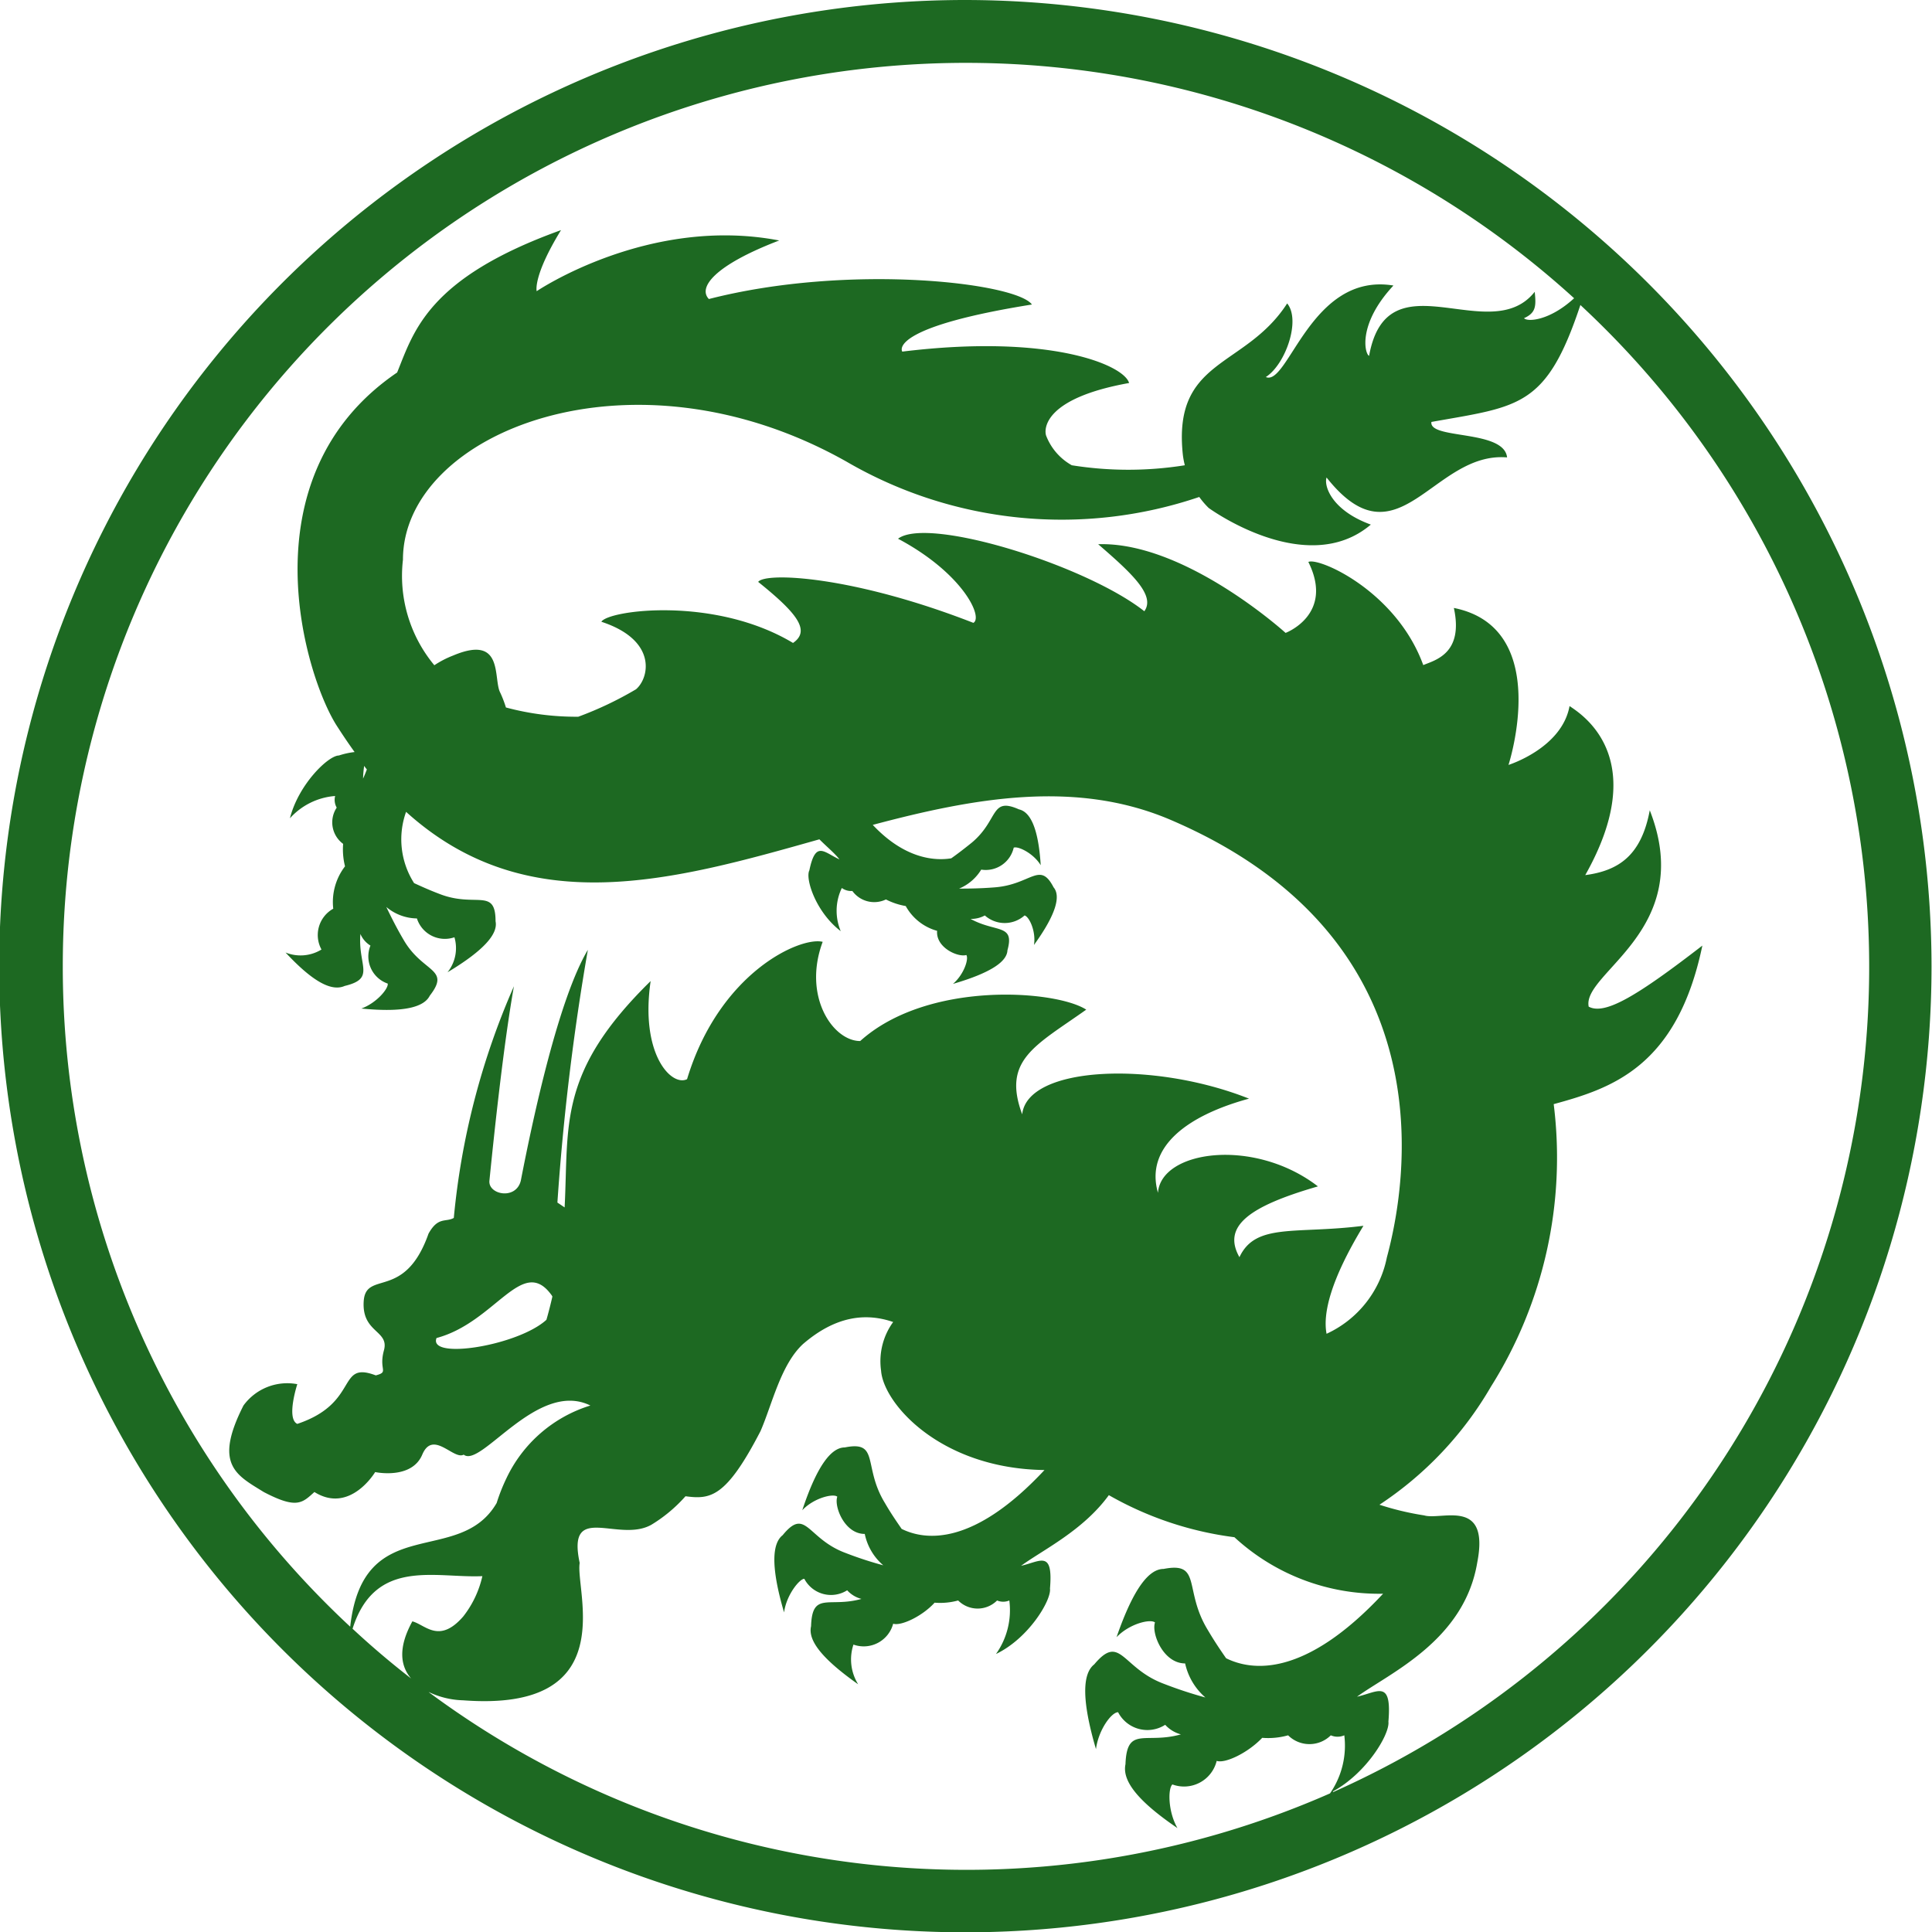<svg id="Layer_4" data-name="Layer 4" xmlns="http://www.w3.org/2000/svg" viewBox="0 0 123.08 123.08"><defs><style>.cls-1{fill:#1d6922;}</style></defs><path class="cls-1" d="M77,14.68a61.55,61.55,0,1,0,61.54,61.55A61.62,61.62,0,0,0,77,14.68ZM19.49,76.23a57.54,57.54,0,0,1,96.28-42.55c-1.59,1.46-3,1.51-3.19,1.27.75-.34.78-.75.68-1.68-2.85,3.61-9.39-2.36-10.55,4.08-.27-.11-.76-2,1.55-4.48C99,32,97.56,39.32,96.13,38.7c1.26-.81,2.24-3.63,1.36-4.69-2.69,4.17-7.33,3.47-6.64,9.69a5.67,5.67,0,0,0,.12.62,22.84,22.84,0,0,1-7.2,0,3.67,3.67,0,0,1-1.64-1.9C82,42,82,40.05,87.42,39.08c-.32-1.14-5-3.16-14.45-2-.16-.28-.13-1.66,8.26-3-1-1.39-11.65-2.64-20.58-.35C59.94,33,61,31.58,65.13,30c-8.32-1.6-15.45,3.23-15.45,3.23s-.26-.94,1.55-3.89c-8.51,3.06-9.38,6.47-10.44,9.07C30.93,45.12,35,58,37,61q.54.84,1.08,1.59a4.85,4.85,0,0,0-1,.22c-.67,0-2.57,1.83-3.12,4a4.31,4.31,0,0,1,2.88-1.42,1,1,0,0,0,.1.74,1.7,1.7,0,0,0,.41,2.31,4.4,4.4,0,0,0,.12,1.43,3.73,3.73,0,0,0-.75,2.7,1.92,1.92,0,0,0-.75,2.6,2.55,2.55,0,0,1-2.29.19c1.86,2,3,2.47,3.77,2.13,2-.48.83-1.29,1-3.31a1.62,1.62,0,0,0,.64.74,1.83,1.83,0,0,0,1.1,2.42c.06.31-.71,1.24-1.68,1.59,2.74.27,4-.1,4.36-.82,1.36-1.75-.45-1.44-1.67-3.56-.46-.78-.81-1.49-1.1-2.09a3.09,3.09,0,0,0,1.95.73,1.87,1.87,0,0,0,2.39,1.2A2.46,2.46,0,0,1,44,76.62c2.4-1.44,3.22-2.48,3.06-3.25,0-2.17-1.27-.84-3.57-1.74-.61-.23-1.14-.47-1.62-.69a5.18,5.18,0,0,1-.51-4.54c7.74,7,17,4.39,26.33,1.75.49.49,1,.91,1.28,1.28-1-.46-1.52-1.22-1.92.7-.27.53.41,2.66,2,3.87a3.34,3.34,0,0,1,.07-2.75,1,1,0,0,0,.67.19,1.72,1.72,0,0,0,2.14.54,4.34,4.34,0,0,0,1.26.42,3.28,3.28,0,0,0,2,1.58c-.09,1.07,1.33,1.7,1.86,1.54.17.23-.14,1.23-.85,1.84,2.47-.72,3.44-1.44,3.47-2.14.47-1.7-.72-1.11-2.35-2a1.82,1.82,0,0,0,.91-.22,1.9,1.9,0,0,0,2.53,0c.29.07.74,1,.6,1.88,1.45-2,1.7-3.14,1.25-3.67-.88-1.7-1.42-.18-3.75,0-.87.07-1.63.08-2.27.08A3,3,0,0,0,78,70.08a1.83,1.83,0,0,0,2.07-1.4c.28-.11,1.26.36,1.72,1.12-.15-2.39-.67-3.4-1.39-3.56-1.83-.81-1.27.67-3,2.12-.47.38-.9.71-1.31,1-1.1.18-3,0-5-2.13,6.45-1.72,12.89-2.88,18.88-.36,18,7.64,15.09,23.41,13.87,27.92A6.81,6.81,0,0,1,100,99.65c-.24-1.26.22-3.37,2.35-6.88-4.32.55-6.87-.21-7.9,2-1.13-2,.68-3.26,5-4.51-4.06-3.13-10-2.3-10.19.41-.84-2.92,1.87-4.93,5.8-6-6.12-2.43-14.12-2.08-14.45,1-1.29-3.47.84-4.37,4.08-6.67-1.93-1.25-10.1-1.87-14.4,2-1.74,0-3.68-2.85-2.39-6.32-1.42-.35-6.58,1.94-8.64,8.75-1,.49-3-1.6-2.32-6.25C51,83,51.73,86.33,51.46,91.6L51,91.29a155.62,155.62,0,0,1,1.94-16.1c-1.85,3.11-3.46,10.52-4.27,14.7-.3,1.26-2.1.9-2,0,.34-3.4.92-8.77,1.56-12.38a47.66,47.66,0,0,0-3.83,14.76c-.52.29-1-.1-1.61,1-1.52,4.31-4,2.29-4.13,4.31s1.64,1.84,1.29,3.12.35,1.37-.52,1.6c-2.51-.95-1,1.75-5,3.09-.72-.33,0-2.53,0-2.53A3.45,3.45,0,0,0,31,104.22c-1.92,3.78-.45,4.43,1.29,5.51,2.12,1.11,2.46.69,3.23,0,2.27,1.42,3.87-1.27,3.87-1.27s2.32.5,3-1.11,2,.36,2.64,0c1.1.88,4.7-4.79,8.07-3.13a8.77,8.77,0,0,0-5.35,4.64h0a11.68,11.68,0,0,0-.62,1.57c-2.4,4.13-8.5.47-9.33,7.88A57.4,57.4,0,0,1,19.49,76.23ZM38.86,63.7c-.08.21-.16.41-.24.58a6.44,6.44,0,0,1,.07-.81C38.74,63.55,38.8,63.62,38.86,63.7ZM50.68,97.28c-.11.48-.24,1-.38,1.48-1.81,1.65-7.55,2.57-7,1.16,3.74-1,5.45-5.27,7.3-2.77A.54.54,0,0,1,50.68,97.28Zm-9,24.33c-1.29-1-2.54-2.06-3.73-3.17,1.44-4.54,5.28-3.21,8.27-3.35A6.45,6.45,0,0,1,45,117.66c-1.54,1.77-2.42.52-3.24.31C40.83,119.66,41,120.82,41.68,121.61Zm1.12.86A5.39,5.39,0,0,0,45,123c10.17.77,7.12-7,7.42-8.75-.84-3.92,2.46-1.26,4.56-2.43A9.42,9.42,0,0,0,59.16,110c1.59.21,2.58.1,4.78-4.15.74-1.7,1.29-4.24,2.71-5.55,2.08-1.79,4-2,5.74-1.4a4.25,4.25,0,0,0-.77,3.1c.15,2.09,3.77,6.24,10.41,6.33-4.56,4.89-7.62,4.48-9.1,3.75-.33-.48-.69-1-1.06-1.64-1.43-2.33-.32-4-2.56-3.55-.83,0-1.74,1.07-2.71,4,.75-.8,2-1.08,2.23-.86-.22.62.47,2.38,1.75,2.37a3.58,3.58,0,0,0,1.18,2,23.71,23.71,0,0,1-2.41-.79c-2.45-.91-2.51-2.95-4-1.13-.67.52-.77,2,.09,4.92.15-1.13,1-2.15,1.29-2.14a1.92,1.92,0,0,0,2.73.73,1.84,1.84,0,0,0,.91.55c-2.06.58-3.14-.51-3.21,1.74-.2.86.59,2,3,3.7a3,3,0,0,1-.3-2.53,1.94,1.94,0,0,0,2.53-1.33c.5.16,1.85-.47,2.64-1.34a4.33,4.33,0,0,0,1.5-.14,1.75,1.75,0,0,0,2.48,0,1,1,0,0,0,.78,0,4.82,4.82,0,0,1-.85,3.41c2.09-1,3.54-3.44,3.44-4.17.21-2.49-.62-1.72-1.84-1.45,1.36-1,3.94-2.23,5.59-4.5a21.65,21.65,0,0,0,8,2.68,13.59,13.59,0,0,0,9.47,3.6c-5,5.36-8.36,4.92-10,4.11-.37-.53-.76-1.11-1.16-1.79-1.57-2.56-.36-4.38-2.82-3.9-.91,0-1.9,1.17-3,4.35.83-.87,2.16-1.18,2.45-.94-.24.68.52,2.61,1.92,2.61a4,4,0,0,0,1.29,2.17,26.73,26.73,0,0,1-2.64-.87c-2.69-1-2.76-3.24-4.44-1.24-.73.57-.84,2.17.11,5.4.16-1.24,1-2.36,1.41-2.35a2.1,2.1,0,0,0,3,.8,2.07,2.07,0,0,0,1,.61c-2.26.64-3.44-.57-3.53,1.9-.21,1,.65,2.26,3.31,4.07-.61-1.06-.61-2.53-.32-2.78A2.14,2.14,0,0,0,93,126.86c.55.18,2-.52,2.9-1.47a4.71,4.71,0,0,0,1.65-.16,1.93,1.93,0,0,0,2.72,0,1.08,1.08,0,0,0,.86,0,5.34,5.34,0,0,1-.91,3.7,57.5,57.5,0,0,1-57.39-6.43Zm57.61,6.33c2.15-1.17,3.63-3.66,3.53-4.44.23-2.73-.68-1.88-2-1.59,2.08-1.51,6.83-3.57,7.66-8.55.81-4.16-2.29-2.67-3.38-3a18.12,18.12,0,0,1-2.85-.68,22.54,22.54,0,0,0,7.1-7.52,27.4,27.4,0,0,0,4-18c3.66-1,7.86-2.35,9.47-10.1-4.12,3.18-6.2,4.45-7.24,3.89-.45-2.16,6.88-4.88,3.89-12.51-.54,2.9-2,3.85-4.11,4.13,4.24-7.52-.27-10.27-1-10.77-.49,2.69-3.89,3.75-3.89,3.75s2.85-8.73-3.48-10c.63,2.9-1.18,3.32-1.95,3.64-1.72-4.73-6.68-6.89-7.32-6.57,1.67,3.35-1.45,4.52-1.45,4.52s-6.42-5.83-11.94-5.65c2.13,1.84,3.67,3.26,2.94,4.27-3.71-2.93-13.79-6.07-15.69-4.62,4.12,2.19,5.44,5,4.8,5.36-7.69-3-13.25-3.24-13.71-2.61,2.49,2,3.35,3.11,2.22,3.89-5-3-11.76-2.09-12.21-1.35,3.57,1.17,3.06,3.57,2.21,4.3a22.37,22.37,0,0,1-3.68,1.75,17.23,17.23,0,0,1-4.61-.59,7.27,7.27,0,0,0-.36-.94c-.47-.87.27-3.75-3-2.37a6.16,6.16,0,0,0-1.2.62,8.9,8.9,0,0,1-2-6.72c0-8.07,14.52-14,28.26-6.25a27.26,27.26,0,0,0,22.47,2.25,5.27,5.27,0,0,0,.6.7s6.22,4.55,10.33,1.06c-2.48-.9-3-2.45-2.82-3,4.55,5.75,6.78-1.68,11.5-1.28-.19-1.79-5-1.13-4.82-2.26,5.61-1,7.32-.92,9.49-7.45a57.53,57.53,0,0,1-15.76,94.74Z" transform="translate(-15.49 -14.68)"/></svg>
